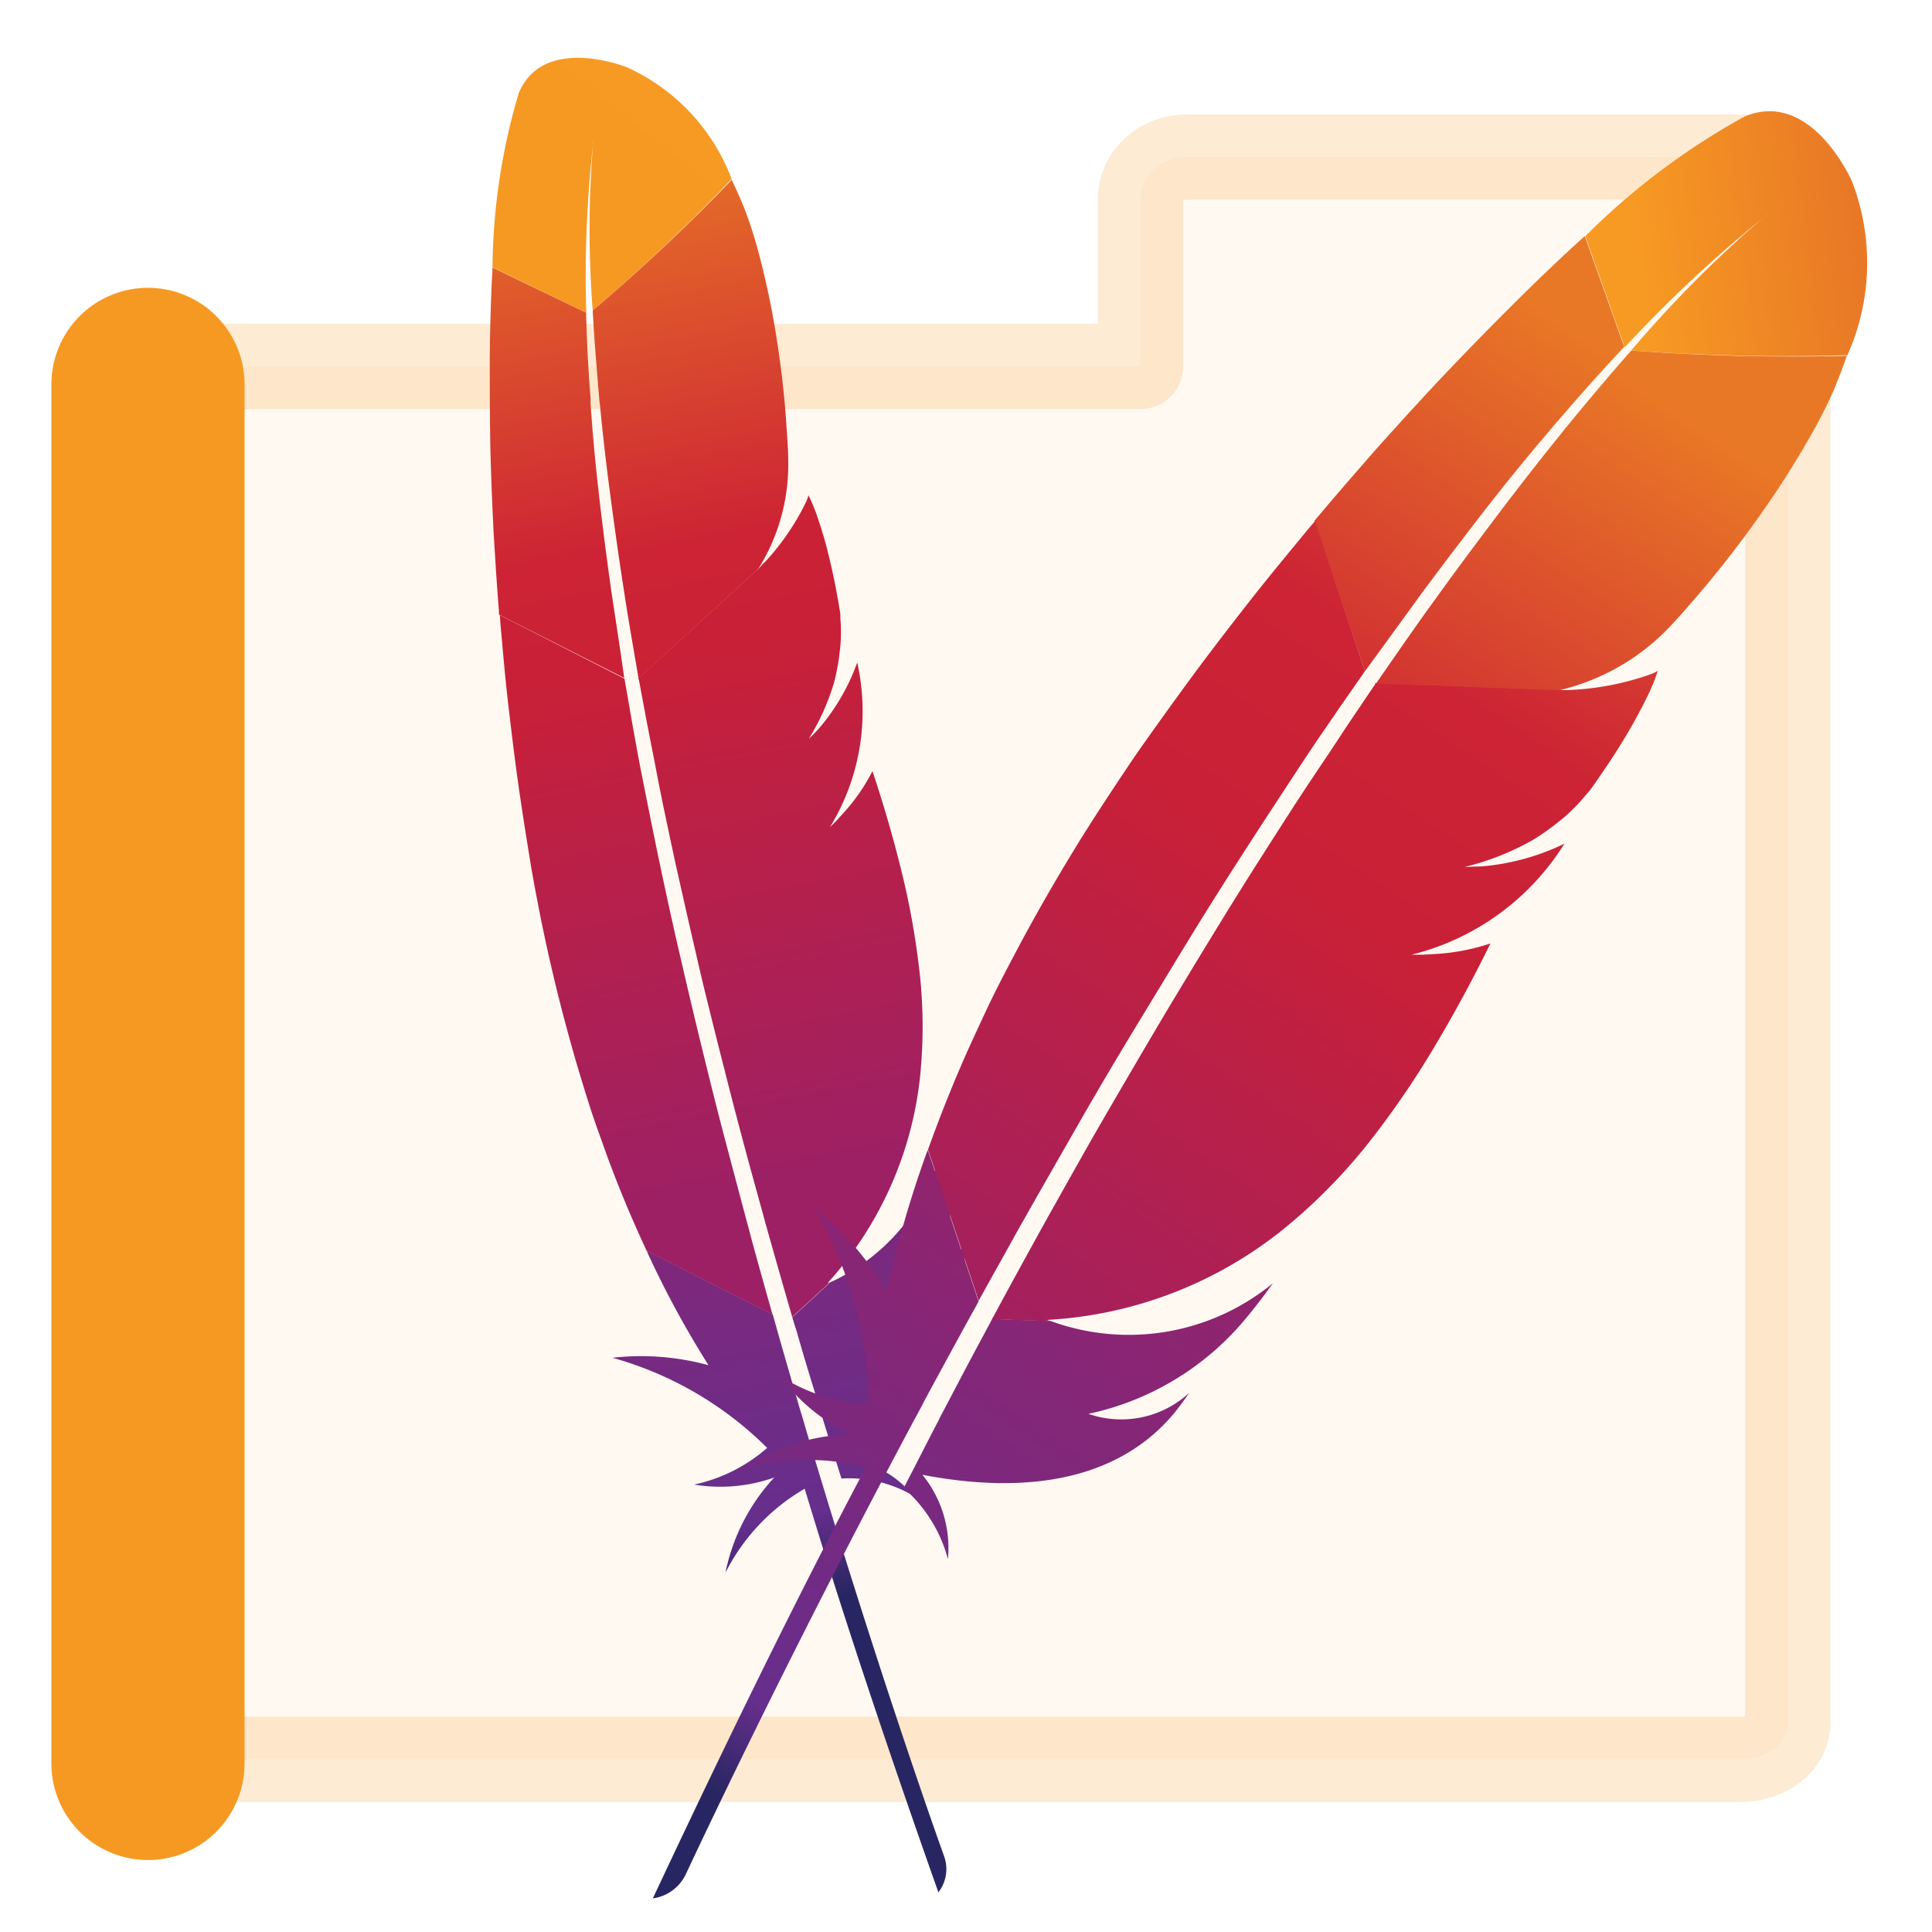 <?xml version="1.0" encoding="UTF-8" standalone="no"?>
<!-- Created with Inkscape (http://www.inkscape.org/) -->

<svg
   width="500"
   height="500"
   viewBox="0 0 500 500"
   version="1.1"
   id="svg1"
   inkscape:version="1.3.2 (091e20ef0f, 2023-11-25, custom)"
   sodipodi:docname="folder.mvn.svg"
   xml:space="preserve"
   xmlns:inkscape="http://www.inkscape.org/namespaces/inkscape"
   xmlns:sodipodi="http://sodipodi.sourceforge.net/DTD/sodipodi-0.dtd"
   xmlns:xlink="http://www.w3.org/1999/xlink"
   xmlns="http://www.w3.org/2000/svg"
   xmlns:svg="http://www.w3.org/2000/svg"><sodipodi:namedview
     id="namedview1"
     pagecolor="#505050"
     bordercolor="#eeeeee"
     borderopacity="1"
     inkscape:showpageshadow="0"
     inkscape:pageopacity="0"
     inkscape:pagecheckerboard="0"
     inkscape:deskcolor="#505050"
     inkscape:document-units="px"
     inkscape:zoom="0.96390292"
     inkscape:cx="202.82126"
     inkscape:cy="233.94472"
     inkscape:window-width="1362"
     inkscape:window-height="744"
     inkscape:window-x="0"
     inkscape:window-y="20"
     inkscape:window-maximized="0"
     inkscape:current-layer="layer1"
     showguides="true"><sodipodi:guide
       position="250.025,350.607"
       orientation="-1,0.007"
       id="guide30"
       inkscape:locked="false" /><sodipodi:guide
       position="66.397,247.9"
       orientation="0,-1"
       id="guide53"
       inkscape:locked="false" /></sodipodi:namedview><defs
     id="defs1"><linearGradient
       id="swatch61"
       inkscape:swatch="solid"><stop
         style="stop-color:#5090d0;stop-opacity:1;"
         offset="0"
         id="stop61" /></linearGradient><linearGradient
       id="swatch30"
       inkscape:swatch="solid"><stop
         style="stop-color:#f9f9f9;stop-opacity:1;"
         offset="0"
         id="stop30" /></linearGradient><inkscape:perspective
       sodipodi:type="inkscape:persp3d"
       inkscape:vp_x="44.06818 : 315.96746 : 1"
       inkscape:vp_y="0 : 1000 : 0"
       inkscape:vp_z="480.74134 : 298.68846 : 1"
       inkscape:persp3d-origin="250 : 166.66667 : 1"
       id="perspective17" /><inkscape:perspective
       sodipodi:type="inkscape:persp3d"
       inkscape:vp_x="44.06818 : 315.96746 : 1"
       inkscape:vp_y="0 : 1000 : 0"
       inkscape:vp_z="480.74134 : 298.68846 : 1"
       inkscape:persp3d-origin="250 : 166.66667 : 1"
       id="perspective17-5" /><linearGradient
       id="a"
       x1="-7274.8"
       y1="2082.507"
       x2="-7243.872"
       y2="2046.343"
       gradientTransform="matrix(-0.023, -0.116, -0.116, 0.023, 79.68, -889.484)"
       gradientUnits="userSpaceOnUse"><stop
         offset="0"
         stop-color="#f69923"
         id="stop1" /><stop
         offset="0.312"
         stop-color="#f79a23"
         id="stop2" /><stop
         offset="0.838"
         stop-color="#e97826"
         id="stop3" /></linearGradient><linearGradient
       id="b"
       x1="-7503.689"
       y1="2086.595"
       x2="-7283.036"
       y2="2086.595"
       gradientTransform="matrix(-0.023, -0.116, -0.116, 0.023, 79.68, -889.484)"
       gradientUnits="userSpaceOnUse"><stop
         offset="0.323"
         stop-color="#9e2064"
         id="stop4" /><stop
         offset="0.63"
         stop-color="#c92037"
         id="stop5" /><stop
         offset="0.751"
         stop-color="#cd2335"
         id="stop6" /><stop
         offset="1"
         stop-color="#e97826"
         id="stop7" /></linearGradient><linearGradient
       id="c"
       x1="-7477.053"
       y1="2064.42"
       x2="-7345.566"
       y2="2064.42"
       gradientTransform="matrix(-0.023, -0.116, -0.116, 0.023, 79.68, -889.484)"
       gradientUnits="userSpaceOnUse"><stop
         offset="0"
         stop-color="#282662"
         id="stop8" /><stop
         offset="0.095"
         stop-color="#662e8d"
         id="stop9" /><stop
         offset="0.788"
         stop-color="#9f2064"
         id="stop10" /><stop
         offset="0.949"
         stop-color="#cd2032"
         id="stop11" /></linearGradient><linearGradient
       id="d"
       x1="-7491.296"
       y1="2088.633"
       x2="-7270.643"
       y2="2088.633"
       xlink:href="#b" /><linearGradient
       id="e"
       x1="-7475.203"
       y1="2085.61"
       x2="-7359.244"
       y2="2085.61"
       xlink:href="#c" /><linearGradient
       id="f"
       x1="-7491.296"
       y1="2065.799"
       x2="-7270.643"
       y2="2065.799"
       xlink:href="#b" /><linearGradient
       id="g"
       x1="-7504.984"
       y1="2066.905"
       x2="-7284.331"
       y2="2066.905"
       xlink:href="#b" /><linearGradient
       id="h"
       x1="-7491.296"
       y1="2058.959"
       x2="-7270.643"
       y2="2058.959"
       xlink:href="#b" /><linearGradient
       id="i"
       x1="-7491.296"
       y1="2059.762"
       x2="-7270.643"
       y2="2059.762"
       xlink:href="#b" /><linearGradient
       id="j"
       x1="-8307.632"
       y1="2040.008"
       x2="-8276.704"
       y2="2003.844"
       gradientTransform="matrix(0.074,-0.112,-0.112,-0.074,864.083,-775.51)"
       xlink:href="#a" /><linearGradient
       id="k"
       x1="-8536.521"
       y1="2044.096"
       x2="-8315.868"
       y2="2044.096"
       gradientTransform="matrix(0.074,-0.112,-0.112,-0.074,864.083,-775.51)"
       xlink:href="#b" /><linearGradient
       id="l"
       x1="-8509.885"
       y1="2021.921"
       x2="-8378.397"
       y2="2021.921"
       gradientTransform="matrix(0.074,-0.112,-0.112,-0.074,864.083,-775.51)"
       xlink:href="#c" /><linearGradient
       id="m"
       x1="-8524.128"
       y1="2046.134"
       x2="-8303.475"
       y2="2046.134"
       gradientTransform="matrix(0.074,-0.112,-0.112,-0.074,864.083,-775.51)"
       xlink:href="#b" /><linearGradient
       id="n"
       x1="-8508.035"
       y1="2043.111"
       x2="-8392.076"
       y2="2043.111"
       gradientTransform="matrix(0.074,-0.112,-0.112,-0.074,864.083,-775.51)"
       xlink:href="#c" /><linearGradient
       id="o"
       x1="-8524.128"
       y1="2023.3"
       x2="-8303.475"
       y2="2023.3"
       gradientTransform="matrix(0.074,-0.112,-0.112,-0.074,864.083,-775.51)"
       xlink:href="#b" /><linearGradient
       id="p"
       x1="-8537.816"
       y1="2024.407"
       x2="-8317.163"
       y2="2024.407"
       gradientTransform="matrix(0.074,-0.112,-0.112,-0.074,864.083,-775.51)"
       xlink:href="#b" /><linearGradient
       id="q"
       x1="-8524.128"
       y1="2016.46"
       x2="-8303.475"
       y2="2016.46"
       gradientTransform="matrix(0.074,-0.112,-0.112,-0.074,864.083,-775.51)"
       xlink:href="#b" /><linearGradient
       id="r"
       x1="-8524.128"
       y1="2017.263"
       x2="-8303.475"
       y2="2017.263"
       gradientTransform="matrix(0.074,-0.112,-0.112,-0.074,864.083,-775.51)"
       xlink:href="#b" /><linearGradient
       inkscape:collect="always"
       xlink:href="#a"
       id="linearGradient3"
       gradientUnits="userSpaceOnUse"
       gradientTransform="matrix(-0.023,-0.116,-0.116,0.023,79.68,-889.484)"
       x1="-7274.8"
       y1="2082.507"
       x2="-7243.872"
       y2="2046.343" /><linearGradient
       inkscape:collect="always"
       xlink:href="#b"
       id="linearGradient4"
       gradientUnits="userSpaceOnUse"
       gradientTransform="matrix(-0.023,-0.116,-0.116,0.023,79.68,-889.484)"
       x1="-7503.689"
       y1="2086.595"
       x2="-7283.036"
       y2="2086.595" /><linearGradient
       inkscape:collect="always"
       xlink:href="#c"
       id="linearGradient5"
       gradientUnits="userSpaceOnUse"
       gradientTransform="matrix(-0.023,-0.116,-0.116,0.023,79.68,-889.484)"
       x1="-7477.053"
       y1="2064.42"
       x2="-7345.566"
       y2="2064.42" /></defs><g
     inkscape:label="Layer 1"
     inkscape:groupmode="layer"
     id="layer1"><path
       id="rect53-0"
       style="display:inline;opacity:0.194;fill:#f69923;fill-opacity:0.314;fill-rule:nonzero;stroke:#f69923;stroke-width:22.062;stroke-linecap:butt;stroke-linejoin:round;stroke-dasharray:none;stroke-opacity:1;paint-order:markers fill stroke"
       d="m 462.687,104.22 c 0,-1.649 -0.591,-3.173 -1.547,-4.518 v -48.27 c 0,-5.973 -5.364,-10.781 -12.025,-10.781 H 307.184 c -6.662,0 -12.023,4.808 -12.023,10.781 v 43.391 H 51.088 c -6.721,0 -12.131,4.191 -12.131,9.396 v 341.684 c 0,5.205 5.41,9.395 12.131,9.395 H 450.557 c 6.721,0 12.131,-4.189 12.131,-9.395 z" /><path
       style="fill:none;stroke:#f69923;stroke-width:50;stroke-linejoin:bevel;paint-order:markers fill stroke;stroke-dasharray:none;stroke-linecap:round;stroke-opacity:1"
       d="M 38.292,456.378 V 99.482"
       id="path2" /><g
       id="g3"
       transform="matrix(17.012,0,0,17.012,32.604,-19.06)"><path
         d="m 5.976,2.533 a 9.539,9.539 0 0 0 -0.4,2.655 l 1.427,0.691 a 17.928,17.928 0 0 1 0.1,-2.541 C 7.108,3.28 7.114,3.246 7.114,3.246 7.114,3.277 7.105,3.307 7.103,3.338 A 15.939,15.939 0 0 0 7.1,5.845 27.79,27.79 0 0 0 9.214,3.845 3.041,3.041 0 0 0 7.621,2.144 c 0,0 -1.264,-0.51 -1.645,0.389 z"
         style="fill:url(#linearGradient3)"
         id="path11" /><path
         d="M 9.688,9.722 A 0.018,0.018 0 0 0 9.7,9.709 L 9.62,9.78 c 0,0.007 -0.009,0.013 -0.01,0.019 z"
         style="fill:none"
         id="path12" /><path
         d="m 10.562,12.19 c -0.038,0.046 -0.083,0.091 -0.128,0.136 0.044,-0.044 0.089,-0.09 0.128,-0.136 z"
         style="fill:none"
         id="path13" /><path
         d="M 9.741,19.776 C 9.741,19.755 9.727,19.732 9.723,19.711 9.601,19.266 9.483,18.835 9.368,18.411 9.243,17.937 9.124,17.472 9.009,17.02 8.891,16.547 8.778,16.083 8.673,15.636 8.561,15.164 8.458,14.711 8.362,14.27 8.285,13.911 8.21,13.563 8.141,13.223 8.117,13.108 8.096,12.998 8.075,12.887 8.033,12.665 7.989,12.451 7.949,12.24 7.909,12.029 7.876,11.854 7.84,11.665 7.829,11.601 7.818,11.537 7.806,11.479 L 7.8,11.444 7.731,11.506 7.589,11.436 c 0,0.015 0.005,0.032 0.01,0.047 0.047,0.285 0.1,0.573 0.152,0.863 0.03,0.164 0.063,0.332 0.093,0.5 0.088,0.465 0.181,0.926 0.282,1.393 0.101,0.467 0.2,0.94 0.308,1.4 0.108,0.46 0.214,0.914 0.324,1.368 0.11,0.454 0.222,0.9 0.338,1.346 0.119,0.466 0.24,0.925 0.365,1.374 0.026,0.1 0.055,0.206 0.085,0.3 0.1,0.366 0.2,0.721 0.3,1.073 l 0.229,0.115 0.076,-0.068 A 0.069,0.069 0 0 0 10.142,21.118 C 9.993,20.668 9.865,20.215 9.741,19.776 Z"
         style="fill:none"
         id="path14" /><path
         d="m 10.924,13.495 c -0.067,0.073 -0.136,0.142 -0.206,0.211 v 0 c 0.036,-0.033 0.073,-0.072 0.107,-0.108 a 1.212,1.212 0 0 0 0.099,-0.103 z"
         style="fill:#be202e"
         id="path15" /><path
         d="m 10.924,13.495 c -0.067,0.073 -0.136,0.142 -0.206,0.211 v 0 c 0.036,-0.033 0.073,-0.072 0.107,-0.108 a 1.212,1.212 0 0 0 0.099,-0.103 z"
         style="opacity:0.35;isolation:isolate;fill:#be202e"
         id="path16" /><path
         d="m 10.4,12.356 v 0 c 0.012,-0.009 0.021,-0.021 0.032,-0.03 0.045,-0.045 0.09,-0.09 0.128,-0.136 -0.05,0.055 -0.107,0.108 -0.161,0.166 z"
         style="fill:#be202e"
         id="path17" /><path
         d="m 10.4,12.356 v 0 c 0.012,-0.009 0.021,-0.021 0.032,-0.03 0.045,-0.045 0.09,-0.09 0.128,-0.136 -0.05,0.055 -0.107,0.108 -0.161,0.166 z"
         style="opacity:0.35;isolation:isolate;fill:#be202e"
         id="path18" /><path
         d="M 7.38,10.092 Q 7.28,9.38 7.2,8.692 C 7.145,8.215 7.1,7.747 7.069,7.284 7.069,7.256 7.064,7.228 7.069,7.203 7.032,6.751 7.01,6.31 7,5.878 L 5.575,5.191 c 0,0.086 -0.01,0.175 -0.013,0.269 -0.014,0.341 -0.025,0.7 -0.028,1.085 0,0.43 0,0.878 0.008,1.347 0.01,0.432 0.028,0.882 0.051,1.34 0.023,0.392 0.049,0.788 0.081,1.192 0,0.017 0,0.028 0,0.046 L 7.58,11.435 C 7.517,10.984 7.447,10.536 7.38,10.092 Z"
         style="fill:url(#linearGradient4)"
         id="path19" /><path
         d="m 10.2,21.362 c 0.1,0.356 0.212,0.723 0.328,1.095 0,0 0,0.011 0,0.015 0.016,0.054 0.029,0.105 0.049,0.157 0.076,0.251 0.149,0.474 0.307,0.984 a 1.927,1.927 0 0 1 1.094,0.262 1.563,1.563 0 0 0 -1.041,-0.566 3.349,3.349 0 0 0 1.827,-2.977 c -0.012,-0.106 -0.026,-0.216 -0.047,-0.326 a 1.347,1.347 0 0 1 -0.766,1.152 v 0 0 a 3.766,3.766 0 0 0 0.61,-2.373 c -0.015,-0.193 -0.04,-0.4 -0.075,-0.619 a 3.056,3.056 0 0 1 -1.772,2.462 l -0.578,0.532 c 0.021,0.067 0.039,0.133 0.064,0.202 z"
         style="fill:url(#linearGradient5)"
         id="path20" /><path
         d="M 9.453,19.735 C 9.332,19.283 9.211,18.824 9.088,18.361 8.972,17.917 8.861,17.469 8.75,17.015 8.639,16.561 8.532,16.104 8.426,15.647 8.32,15.19 8.216,14.713 8.118,14.247 8.02,13.781 7.928,13.316 7.836,12.854 7.803,12.686 7.773,12.522 7.743,12.354 7.69,12.068 7.643,11.78 7.591,11.491 c 0,-0.015 -0.005,-0.032 -0.01,-0.047 L 5.686,10.477 a 0.679,0.679 0 0 1 0.007,0.091 c 0.038,0.429 0.075,0.865 0.126,1.3 0.051,0.435 0.106,0.89 0.172,1.341 0.056,0.38 0.116,0.757 0.179,1.138 0.013,0.075 0.028,0.154 0.041,0.228 0.087,0.471 0.181,0.926 0.282,1.351 0.113,0.482 0.235,0.934 0.357,1.356 0.082,0.276 0.163,0.542 0.246,0.794 0.072,0.212 0.15,0.425 0.225,0.635 0.181,0.493 0.382,0.971 0.6,1.438 l 1.915,0.97 c -0.1,-0.352 -0.2,-0.71 -0.3,-1.073 C 9.508,19.941 9.482,19.84 9.453,19.735 Z"
         style="fill:url(#d)"
         id="path21" /><path
         d="m 7.947,20.208 a 14.86,14.86 0 0 0 0.881,1.627 c 0.011,0.016 0.022,0.038 0.033,0.054 a 3.864,3.864 0 0 0 -1.46,-0.113 5.37,5.37 0 0 1 2.353,1.371 2.468,2.468 0 0 1 -1.112,0.558 2.46,2.46 0 0 0 1.22,-0.108 3,3 0 0 0 -0.742,1.447 3.084,3.084 0 0 1 1.205,-1.276 c 0.575,1.906 1.267,3.972 2.034,6.14 a 0.577,0.577 0 0 0 0.09,-0.541 c -0.141,-0.389 -1.054,-2.968 -2.095,-6.468 -0.03,-0.1 -0.056,-0.2 -0.089,-0.3 C 10.256,22.57 10.249,22.545 10.24,22.515 Q 10.08,21.965 9.914,21.383 C 9.89,21.293 9.864,21.209 9.84,21.118 v 0 l -1.915,-0.97 a 0.357,0.357 0 0 0 0.022,0.06 z"
         style="fill:url(#e)"
         id="path22" /><path
         d="m 7.806,11.476 c 0.011,0.064 0.023,0.121 0.034,0.186 0.037,0.19 0.07,0.382 0.109,0.575 0.04,0.211 0.084,0.426 0.126,0.647 0.021,0.111 0.042,0.222 0.066,0.336 0.069,0.34 0.144,0.688 0.221,1.047 0.1,0.441 0.2,0.894 0.311,1.366 0.1,0.446 0.218,0.911 0.336,1.384 0.115,0.451 0.231,0.913 0.359,1.391 0.112,0.423 0.233,0.858 0.355,1.3 0,0.021 0.014,0.044 0.018,0.065 0.123,0.439 0.252,0.892 0.386,1.353 a 0.069,0.069 0 0 0 0.009,0.029 l 0.578,-0.532 c -0.015,0 -0.026,0.013 -0.045,0.021 a 5.547,5.547 0 0 0 1.408,-3.114 7.47,7.47 0 0 0 -0.018,-1.737 11.925,11.925 0 0 0 -0.278,-1.486 c -0.114,-0.458 -0.254,-0.944 -0.425,-1.456 a 2.891,2.891 0 0 1 -0.441,0.637 l -0.1,0.11 c -0.033,0.037 -0.07,0.069 -0.107,0.108 v 0 a 3.377,3.377 0 0 0 0.416,-2.507 3.176,3.176 0 0 1 -0.572,0.991 c -0.038,0.046 -0.083,0.091 -0.128,0.136 -0.012,0.009 -0.021,0.021 -0.036,0.033 v 0 a 3.52,3.52 0 0 0 0.371,-0.814 1.509,1.509 0 0 0 0.043,-0.17 c 0.02,-0.087 0.034,-0.175 0.047,-0.263 0.005,-0.058 0.014,-0.112 0.019,-0.171 a 2.461,2.461 0 0 0 0,-0.413 c 0,-0.046 0,-0.087 -0.011,-0.13 -0.011,-0.064 -0.019,-0.124 -0.031,-0.182 -0.046,-0.267 -0.1,-0.5 -0.149,-0.7 C 10.651,9.416 10.627,9.324 10.601,9.241 10.589,9.208 10.583,9.176 10.571,9.141 10.54,9.05 10.515,8.966 10.487,8.896 A 2.452,2.452 0 0 0 10.382,8.654 v 0 A 0.532,0.532 0 0 1 10.34,8.769 3.749,3.749 0 0 1 9.69,9.703 L 10.223,9.216 9.687,9.7 A 0.018,0.018 0 0 0 9.678,9.713 1.082,1.082 0 0 0 9.6,9.8 C 9.6,9.793 9.609,9.787 9.61,9.781 l -1.82,1.665 c 0.015,0.013 0.017,0.023 0.016,0.03 z"
         style="fill:url(#f)"
         id="path23" /><path
         d="m 7.1,5.845 c 0.022,0.4 0.057,0.848 0.1,1.344 a 0.485,0.485 0 0 0 0.009,0.078 c 0.041,0.433 0.094,0.9 0.162,1.409 0.058,0.439 0.122,0.9 0.2,1.4 0.065,0.433 0.145,0.886 0.227,1.367 l 1.82,-1.667 a 2.987,2.987 0 0 0 0.457,-1.647 c 0,-0.143 -0.011,-0.293 -0.022,-0.447 A 14.324,14.324 0 0 0 9.895,6.25 12.46,12.46 0 0 0 9.624,4.963 6.825,6.825 0 0 0 9.415,4.31 C 9.35,4.147 9.282,3.998 9.215,3.856 A 28.8,28.8 0 0 1 7.1,5.845 Z"
         style="fill:url(#g)"
         id="path24" /><path
         d="m 10.827,13.6 c -0.033,0.037 -0.07,0.069 -0.107,0.108 v 0 A 1.391,1.391 0 0 1 10.827,13.6 Z"
         style="fill:#be202e"
         id="path25" /><path
         d="m 10.827,13.6 c -0.033,0.037 -0.07,0.069 -0.107,0.108 v 0 A 1.391,1.391 0 0 1 10.827,13.6 Z"
         style="opacity:0.35;isolation:isolate;fill:#be202e"
         id="path26" /><path
         d="m 10.827,13.6 c -0.033,0.037 -0.07,0.069 -0.107,0.108 v 0 A 1.391,1.391 0 0 1 10.827,13.6 Z"
         style="fill:url(#h)"
         id="path27" /><path
         d="m 10.4,12.359 c 0.012,-0.009 0.021,-0.021 0.036,-0.033 -0.012,0.009 -0.021,0.021 -0.036,0.033 z"
         style="fill:#be202e"
         id="path28" /><path
         d="m 10.4,12.359 c 0.012,-0.009 0.021,-0.021 0.036,-0.033 -0.012,0.009 -0.021,0.021 -0.036,0.033 z"
         style="opacity:0.35;isolation:isolate;fill:#be202e"
         id="path29" /><path
         d="m 10.4,12.359 c 0.012,-0.009 0.021,-0.021 0.036,-0.033 -0.012,0.009 -0.021,0.021 -0.036,0.033 z"
         style="fill:url(#i)"
         id="path30" /><path
         d="M 24.627,2.891 A 10.789,10.789 0 0 0 22.2,4.713 l 0.6,1.69 A 20.278,20.278 0 0 1 24.9,4.438 C 24.951,4.396 24.982,4.372 24.982,4.372 24.956,4.396 24.926,4.414 24.9,4.438 a 18.028,18.028 0 0 0 -2,2.013 31.432,31.432 0 0 0 3.288,0.072 3.44,3.44 0 0 0 0.071,-2.639 c 0,0 -0.612,-1.414 -1.632,-0.993 z"
         style="fill:url(#j)"
         id="path31" /><path
         d="m 21.9,11.627 a 0.02,0.02 0 0 0 0.017,0 L 21.796,11.62 c -0.006,0 -0.017,0 -0.023,0.008 z"
         style="fill:none"
         id="path32" /><path
         d="m 20.645,14.308 c -0.068,0.007 -0.14,0.007 -0.212,0.008 0.073,-0.001 0.145,-0.001 0.212,-0.008 z"
         style="fill:none"
         id="path33" /><path
         d="m 13.958,19.763 c 0.014,-0.02 0.023,-0.046 0.037,-0.067 0.255,-0.456 0.5,-0.9 0.75,-1.331 0.276,-0.481 0.55,-0.95 0.816,-1.4 0.28,-0.474 0.559,-0.938 0.829,-1.381 0.285,-0.468 0.561,-0.915 0.835,-1.346 0.223,-0.35 0.439,-0.689 0.654,-1.018 0.072,-0.111 0.143,-0.217 0.214,-0.323 0.142,-0.212 0.278,-0.419 0.413,-0.621 0.127,-0.186 0.248,-0.368 0.369,-0.55 0.042,-0.06 0.084,-0.121 0.12,-0.176 l 0.021,-0.03 h -0.1 l -0.058,-0.169 c -0.008,0.015 -0.021,0.03 -0.029,0.046 -0.189,0.266 -0.378,0.538 -0.563,0.815 -0.106,0.156 -0.213,0.318 -0.325,0.479 -0.3,0.444 -0.591,0.889 -0.879,1.346 -0.288,0.457 -0.584,0.918 -0.867,1.375 -0.283,0.457 -0.554,0.905 -0.826,1.359 -0.272,0.454 -0.537,0.9 -0.8,1.352 -0.274,0.47 -0.542,0.935 -0.8,1.4 -0.059,0.1 -0.119,0.21 -0.173,0.313 -0.21,0.374 -0.413,0.738 -0.611,1.1 l 0.093,0.274 0.116,0.006 a 0.078,0.078 0 0 0 0.016,-0.031 c 0.242,-0.504 0.499,-0.971 0.748,-1.422 z"
         style="fill:none"
         id="path34" /><path
         d="m 19.9,15.646 c -0.112,0.006 -0.223,0.006 -0.334,0.006 v 0 c 0.055,0 0.116,0 0.172,0 A 1.371,1.371 0 0 0 19.9,15.646 Z"
         style="fill:#be202e"
         id="path35" /><path
         d="m 19.9,15.646 c -0.112,0.006 -0.223,0.006 -0.334,0.006 v 0 c 0.055,0 0.116,0 0.172,0 A 1.371,1.371 0 0 0 19.9,15.646 Z"
         style="opacity:0.35;isolation:isolate;fill:#be202e"
         id="path36" /><path
         d="m 20.384,14.314 v 0 c 0.016,0 0.033,0 0.05,0 0.072,0 0.144,0 0.212,-0.008 -0.084,0 -0.172,0 -0.261,0.006 z"
         style="fill:#be202e"
         id="path37" /><path
         d="m 20.384,14.314 v 0 c 0.016,0 0.033,0 0.05,0 0.072,0 0.144,0 0.212,-0.008 -0.084,0 -0.172,0 -0.261,0.006 z"
         style="opacity:0.35;isolation:isolate;fill:#be202e"
         id="path38" /><path
         d="m 19.751,10.091 q 0.486,-0.652 0.968,-1.272 c 0.334,-0.428 0.672,-0.838 1.013,-1.237 0.02,-0.025 0.041,-0.049 0.06,-0.069 0.334,-0.389 0.666,-0.761 1,-1.117 l -0.6,-1.685 C 22.121,4.778 22.045,4.845 21.968,4.916 21.685,5.179 21.389,5.463 21.084,5.767 20.74,6.11 20.384,6.474 20.02,6.858 19.685,7.214 19.342,7.59 18.997,7.977 18.704,8.311 18.41,8.65 18.115,9.001 l -0.034,0.039 0.767,2.291 c 0.305,-0.413 0.604,-0.831 0.903,-1.24 z"
         style="fill:url(#k)"
         id="path39" /><path
         d="m 13.063,21.4 c -0.2,0.37 -0.4,0.75 -0.605,1.142 0,0.005 -0.007,0.01 -0.008,0.015 -0.03,0.057 -0.06,0.108 -0.085,0.165 -0.138,0.262 -0.256,0.5 -0.534,1.036 a 2.18,2.18 0 0 1 0.673,1.08 1.768,1.768 0 0 0 -0.388,-1.282 c 1.558,0.3 2.973,0.1 3.836,-0.945 0.075,-0.094 0.15,-0.194 0.221,-0.3 a 1.524,1.524 0 0 1 -1.532,0.318 v 0 A 4.26,4.26 0 0 0 17.017,21.2 c 0.141,-0.168 0.284,-0.352 0.431,-0.558 a 3.456,3.456 0 0 1 -3.383,0.574 L 13.177,21.185 C 13.139,21.261 13.1,21.328 13.063,21.4 Z"
         style="fill:url(#l)"
         id="path40" /><path
         d="m 13.758,19.5 c 0.262,-0.461 0.529,-0.926 0.8,-1.4 0.26,-0.45 0.525,-0.9 0.8,-1.352 0.275,-0.452 0.549,-0.906 0.826,-1.359 0.277,-0.453 0.573,-0.919 0.867,-1.375 0.294,-0.456 0.587,-0.9 0.879,-1.346 0.107,-0.162 0.213,-0.318 0.325,-0.479 0.184,-0.272 0.374,-0.544 0.563,-0.815 0.008,-0.015 0.021,-0.03 0.029,-0.046 L 18.09,9.044 a 0.768,0.768 0 0 1 -0.067,0.079 c -0.31,0.376 -0.626,0.756 -0.934,1.149 -0.308,0.393 -0.622,0.8 -0.927,1.217 -0.257,0.35 -0.508,0.7 -0.76,1.058 -0.049,0.07 -0.1,0.146 -0.148,0.217 -0.3,0.449 -0.591,0.889 -0.847,1.312 -0.292,0.478 -0.554,0.939 -0.789,1.375 -0.153,0.288 -0.3,0.566 -0.433,0.835 -0.111,0.228 -0.217,0.461 -0.323,0.69 -0.246,0.54 -0.464,1.085 -0.661,1.633 l 0.771,2.3 c 0.2,-0.365 0.406,-0.728 0.611,-1.1 0.055,-0.099 0.117,-0.201 0.175,-0.309 z"
         style="fill:url(#m)"
         id="path41" /><path
         d="m 12.17,18.686 a 16.808,16.808 0 0 0 -0.583,2.01 c 0,0.022 -0.013,0.048 -0.016,0.07 a 4.37,4.37 0 0 0 -1.086,-1.251 6.074,6.074 0 0 1 0.805,2.973 2.792,2.792 0 0 1 -1.339,-0.435 2.782,2.782 0 0 0 1.068,0.883 3.4,3.4 0 0 0 -1.747,0.575 3.488,3.488 0 0 1 1.984,-0.069 C 10.2,25.432 9.12,27.645 8.015,30 a 0.652,0.652 0 0 0 0.5,-0.364 c 0.2,-0.426 1.51,-3.226 3.453,-6.872 0.054,-0.1 0.113,-0.205 0.168,-0.314 0.016,-0.031 0.03,-0.057 0.046,-0.087 q 0.308,-0.57 0.637,-1.17 c 0.052,-0.092 0.1,-0.18 0.151,-0.272 v -0.005 l -0.771,-2.3 a 0.4,0.4 0 0 0 -0.029,0.07 z"
         style="fill:url(#n)"
         id="path42" /><path
         d="m 18.994,11.544 c -0.042,0.06 -0.078,0.116 -0.12,0.176 -0.121,0.182 -0.247,0.363 -0.369,0.55 -0.122,0.187 -0.271,0.409 -0.413,0.621 -0.071,0.106 -0.142,0.212 -0.214,0.323 -0.215,0.329 -0.431,0.669 -0.654,1.018 -0.274,0.431 -0.55,0.878 -0.835,1.346 -0.27,0.443 -0.549,0.906 -0.829,1.381 -0.266,0.454 -0.539,0.919 -0.816,1.4 -0.246,0.43 -0.494,0.875 -0.75,1.331 -0.014,0.02 -0.023,0.046 -0.037,0.067 -0.249,0.451 -0.506,0.918 -0.765,1.4 a 0.078,0.078 0 0 0 -0.016,0.031 l 0.888,0.031 C 14.049,21.211 14.032,21.209 14.011,21.2 a 6.274,6.274 0 0 0 3.607,-1.389 8.449,8.449 0 0 0 1.368,-1.411 13.487,13.487 0 0 0 0.956,-1.417 c 0.272,-0.459 0.546,-0.962 0.815,-1.51 a 3.269,3.269 0 0 1 -0.861,0.162 l -0.168,0.009 c -0.056,0 -0.111,0 -0.172,0 v 0 a 3.82,3.82 0 0 0 2.326,-1.688 3.592,3.592 0 0 1 -1.248,0.344 c -0.068,0.007 -0.14,0.007 -0.212,0.008 -0.016,0 -0.033,0 -0.055,0 v 0 a 3.981,3.981 0 0 0 0.945,-0.36 1.707,1.707 0 0 0 0.17,-0.1 c 0.086,-0.054 0.166,-0.114 0.247,-0.174 0.051,-0.042 0.1,-0.08 0.151,-0.122 a 2.784,2.784 0 0 0 0.326,-0.335 c 0.034,-0.039 0.066,-0.073 0.094,-0.114 0.042,-0.06 0.083,-0.115 0.119,-0.171 0.175,-0.251 0.32,-0.48 0.439,-0.684 0.059,-0.1 0.112,-0.194 0.158,-0.282 0.016,-0.036 0.037,-0.067 0.054,-0.1 0.048,-0.1 0.094,-0.186 0.127,-0.264 a 2.773,2.773 0 0 0 0.107,-0.278 v 0 a 0.6,0.6 0 0 1 -0.125,0.059 4.24,4.24 0 0 1 -1.265,0.236 l 0.816,0.031 -0.816,-0.031 a 0.02,0.02 0 0 0 -0.017,0 1.224,1.224 0 0 0 -0.128,0 c 0.006,0 0.017,0 0.023,-0.008 l -2.79,-0.1 c 0.005,0.018 -0.002,0.028 -0.008,0.033 z"
         style="fill:url(#o)"
         id="path43" /><path
         d="M 22.9,6.452 C 22.6,6.791 22.272,7.18 21.914,7.616 a 0.548,0.548 0 0 0 -0.055,0.07 c -0.311,0.381 -0.638,0.8 -0.989,1.263 -0.3,0.4 -0.62,0.824 -0.954,1.29 -0.292,0.4 -0.587,0.829 -0.9,1.281 l 2.79,0.1 a 3.379,3.379 0 0 0 1.677,-0.962 c 0.111,-0.117 0.224,-0.244 0.338,-0.377 A 16.2,16.2 0 0 0 24.828,9 a 14.093,14.093 0 0 0 0.8,-1.251 7.72,7.72 0 0 0 0.351,-0.691 c 0.077,-0.183 0.141,-0.356 0.2,-0.525 A 32.58,32.58 0 0 1 22.9,6.452 Z"
         style="fill:url(#p)"
         id="path44" /><path
         d="m 19.738,15.655 c -0.056,0 -0.111,0 -0.172,0 v 0 a 1.573,1.573 0 0 1 0.172,0 z"
         style="fill:#be202e"
         id="path45" /><path
         d="m 19.738,15.655 c -0.056,0 -0.111,0 -0.172,0 v 0 a 1.573,1.573 0 0 1 0.172,0 z"
         style="opacity:0.35;isolation:isolate;fill:#be202e"
         id="path46" /><path
         d="m 19.738,15.655 c -0.056,0 -0.111,0 -0.172,0 v 0 a 1.573,1.573 0 0 1 0.172,0 z"
         style="fill:url(#q)"
         id="path47" /><path
         d="m 20.378,14.313 c 0.016,0 0.033,0 0.055,0 -0.016,0 -0.033,0 -0.055,0 z"
         style="fill:#be202e"
         id="path48" /><path
         d="m 20.378,14.313 c 0.016,0 0.033,0 0.055,0 -0.016,0 -0.033,0 -0.055,0 z"
         style="opacity:0.35;isolation:isolate;fill:#be202e"
         id="path49" /><path
         d="m 20.378,14.313 c 0.016,0 0.033,0 0.055,0 -0.016,0 -0.033,0 -0.055,0 z"
         style="fill:url(#r)"
         id="path50" /></g></g></svg>
